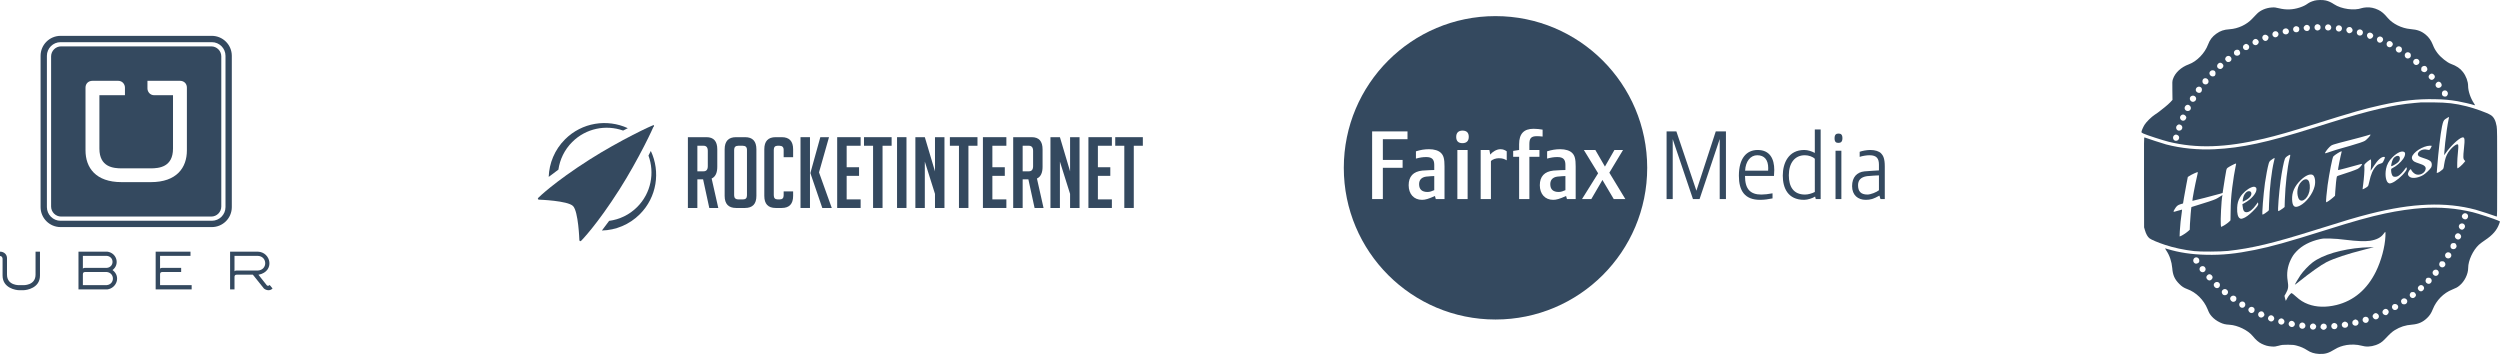 <?xml version="1.0" encoding="utf-8"?>
<!-- Generator: Adobe Illustrator 16.0.0, SVG Export Plug-In . SVG Version: 6.00 Build 0)  -->
<!DOCTYPE svg PUBLIC "-//W3C//DTD SVG 1.1//EN" "http://www.w3.org/Graphics/SVG/1.1/DTD/svg11.dtd">
<svg version="1.1" id="Calque_1" xmlns="http://www.w3.org/2000/svg" xmlns:xlink="http://www.w3.org/1999/xlink" x="0px" y="0px"
	 width="1050.513px" height="148.738px" viewBox="0 0 1050.513 148.738" enable-background="new 0 0 1050.513 148.738"
	 xml:space="preserve">
<g>
	<g>
		<g id="Text_Logo_2_">
			<path id="R_2_" fill="#34495F" d="M113.32,119.749c-0.514,0.564-1.061,0.306-1.208,0.132l-3.543-4.466h0.225
				c6.79-1.455,5.072-9.527-0.489-9.668H96.686v15.867h1.851v-5.197c0-0.66,0.245-1.002,0.979-1.002h6.732l4.64,5.806
				c0.931,0.795,2.588,1.132,3.64,0L113.32,119.749z M99.364,113.682c-0.665,0-0.828,0.339-0.828,0.339v-6.512h9.769
				c4.124,0.163,4.248,5.961,0,6.173H99.364z"/>
			<path id="E_2_" fill="#34495F" d="M80.047,105.747H65.41v15.867h15.127v-1.813H67.26v-4.503c0-0.66,0.244-1,0.979-1h7.884v-1.735
				H68.09c-0.666,0-0.83,0.339-0.83,0.339v-5.393h12.787V105.747z"/>
			<path id="B_2_" fill="#34495F" d="M47.274,113.47c3.168-2.34,1.812-7.207-2.188-7.723H32.977v15.867h12.109
				C48.997,121.111,50.904,116.146,47.274,113.47z M34.826,107.509h10.072c3.244,0.375,3.13,4.751,0,5.054h-9.242
				c-0.666,0-0.83,0.339-0.83,0.339V107.509z M44.898,119.801H34.826v-4.503c0-0.66,0.244-1,0.983-1h9.089
				C48.35,114.733,48.238,119.448,44.898,119.801z"/>
			<path id="U_5_" fill="#34495F" d="M9.856,121.943c1.358,0,6.941-0.894,6.941-6.137v-10.06h-1.861v9.657
				c0,4.65-5.181,4.425-5.181,4.425H8.121c0,0-5.181,0.226-5.181-4.425v-6.94c0-1.435-1.133-2.717-2.94-2.717v1.813
				c0.729,0,1.08,0.677,1.08,1.204v7.042c0,5.243,5.583,6.137,6.939,6.137H9.856z"/>
		</g>
		<g id="Image_Logo_2_">
			<path fill="#34495F" d="M89.018,95.419H25.446c-4.629,0-8.393-3.766-8.393-8.394V23.457c0-4.627,3.764-8.392,8.393-8.392h63.571
				c4.628,0,8.391,3.764,8.391,8.392v63.568C97.408,91.653,93.646,95.419,89.018,95.419z M25.446,17.719
				c-3.165,0-5.74,2.574-5.74,5.738v63.568c0,3.166,2.575,5.741,5.74,5.741h63.571c3.164,0,5.738-2.575,5.738-5.741V23.457
				c0-3.164-2.574-5.738-5.738-5.738H25.446z"/>
			<path fill="#34495F" d="M88.77,19.486H25.697c-2.33,0-4.219,1.888-4.225,4.222v63.069c0,2.331,1.892,4.22,4.223,4.225h63.068
				c2.332,0,4.221-1.888,4.226-4.22v-63.08C92.986,21.374,91.101,19.487,88.77,19.486z M78.532,63.201
				c0,7.292-4.327,13.328-15.113,13.328H51.046c-10.787,0-15.113-6.035-15.113-13.328V36.798c0-1.586,1.132-2.842,2.943-2.842H49.64
				c1.891,0,2.865,1.564,2.865,2.842v3.217H41.768v22.432c0,7.795,5.885,8.297,9.405,8.297h12.119c3.521,0,9.405-0.502,9.405-8.297
				V40.015h-7.872c-1.891,0-2.865-1.564-2.865-2.839v-3.22h13.629c1.812,0,2.943,1.256,2.943,2.842V63.201z"/>
		</g>
	</g>
	<g>
		<path fill="#34495F" d="M596.314,77.4c0,2.177,1.211,3.269,3.545,3.269c0.929,0,1.858-0.323,2.821-0.766v-5.926
			c0,0-2.456,0.081-3.424,0.242C597.279,74.501,596.314,75.63,596.314,77.4z"/>
		<path fill="#34495F" d="M651.436,77.4c0,2.177,1.206,3.269,3.547,3.269c0.925,0,1.85-0.323,2.814-0.766v-5.926
			c0,0-2.456,0.081-3.424,0.242C652.402,74.501,651.436,75.63,651.436,77.4z"/>
		<path fill="#34495F" d="M722.63,83.649V58.426l-8.462,25.223h-2.779l-8.502-25.183v25.183h-2.578V55.204h4.109l8.42,24.938
			l8.139-24.938h4.272v28.445H722.63z"/>
		<path fill="#34495F" d="M745.434,73.939h-12.173c0,5.519,2.216,7.815,6.89,7.815c1.168,0,3.063-0.201,4.675-0.521v2.135
			c-1.731,0.359-3.464,0.604-5.236,0.604c-6.528,0-8.905-3.912-8.905-10.114c0-7.373,3.224-10.839,7.898-10.839
			c5.157,0,6.972,3.786,6.972,8.382C745.554,72.004,745.434,73.939,745.434,73.939z M738.419,65.234
			c-2.86,0-4.913,2.538-5.116,6.488h9.672c0-0.282,0.038-0.804,0.038-1.085C743.013,67.207,741.443,65.234,738.419,65.234z"/>
		<path fill="#34495F" d="M762.996,83.649l-0.282-1.051c-1.048,0.687-3.099,1.374-4.632,1.374c-6.812,0-8.945-4.958-8.945-10.196
			c0-5.277,2.418-10.757,9.025-10.757c1.453,0,3.103,0.523,4.434,1.248v-9.873h2.456v29.254H762.996z M762.596,66.724
			c-0.848-0.885-2.619-1.49-4.191-1.49c-4.192,0-6.729,3.224-6.729,8.42c0,4.835,1.976,8.101,6.81,8.101
			c1.249,0,2.863-0.442,4.111-1.086V66.724z"/>
		<path fill="#34495F" d="M772.502,60.036c-0.883,0-1.609-0.28-1.609-1.933c0-1.654,0.767-1.974,1.651-1.974
			c0.887,0,1.651,0.283,1.651,1.933C774.195,59.716,773.393,60.036,772.502,60.036z M771.298,83.649v-20.31h2.456v20.31H771.298z"/>
		<path fill="#34495F" d="M790.188,83.649l-0.446-1.45c-2.575,1.45-3.823,1.773-5.76,1.773c-3.222,0-5.722-1.937-5.722-5.763
			c0-3.747,2.017-5.887,5.235-6.206c1.616-0.16,6.046-0.401,6.046-0.401v-2.382c0-2.575-0.926-3.987-3.95-3.987
			c-1.166,0-3.019,0.282-4.146,0.683v-2.133c0.966-0.364,2.86-0.765,4.474-0.765c2.051,0,3.663,0.563,4.51,1.407
			c0.93,0.967,1.569,2.259,1.569,5.523v13.7H790.188z M789.541,73.694c0,0-3.906,0.164-4.994,0.323
			c-2.743,0.405-3.787,1.813-3.787,3.825c0,2.462,1.086,3.912,3.946,3.912c1.37,0,3.872-1.008,4.835-1.813V73.694z"/>
		<g>
			<path fill="#34495F" d="M628.416,6.771c-35.204,0-63.743,28.543-63.743,63.75c0,35.204,28.539,63.74,63.743,63.74
				c35.206,0,63.747-28.536,63.747-63.74C692.163,35.314,663.622,6.771,628.416,6.771z M591.441,58.504h-10.355v8.702h8.301v3.307
				h-8.301v13.136h-4.512V55.204h14.867V58.504z M606.994,83.649h-3.667l-0.36-1.293c-2.78,1.252-4.073,1.616-5.441,1.616
				c-3.427,0-5.6-2.46-5.6-6.13c0-3.703,1.933-5.76,5.72-6.162c1.611-0.163,5.035-0.241,5.035-0.241v-2.134
				c0-2.337-0.963-3.306-3.386-3.306c-1.406,0-2.735,0.201-4.311,0.646v-3.063c1.977-0.605,3.588-0.887,5.521-0.887
				c2.175,0,4.027,0.563,5.035,1.611c1.09,1.086,1.453,2.539,1.453,5.642V83.649z M616.704,83.649h-4.312V63.02h4.312V83.649z
				 M614.526,60.157c-1.734,0-2.619-0.887-2.619-2.619s0.927-2.657,2.659-2.657s2.619,0.885,2.619,2.616
				C617.186,59.232,616.261,60.157,614.526,60.157z M633.139,67.371c-1.085-0.603-1.81-0.885-3.341-0.885
				c-1.128,0-2.659,0.442-3.304,1.208v15.956h-4.309V63.02h3.662l0.365,1.935c0.886-1.129,2.66-2.258,4.229-2.258
				c1.211,0,1.939,0.363,2.697,0.887V67.371z M646.881,65.877h-4.23v17.772h-4.309V65.877h-2.501V63.42l2.501-0.401V60.6
				c0-4.389,1.971-6.484,6.083-6.484c1.126,0,2.86,0.161,3.785,0.361v2.902c-0.645-0.083-1.729-0.161-2.376-0.161
				c-2.416,0-3.184,0.844-3.184,3.345v2.457h4.23V65.877z M662.108,83.649h-3.665l-0.363-1.293
				c-2.779,1.252-4.068,1.616-5.438,1.616c-3.424,0-5.602-2.46-5.602-6.13c0-3.703,1.937-5.76,5.724-6.162
				c1.609-0.163,5.033-0.241,5.033-0.241v-2.134c0-2.337-0.965-3.306-3.381-3.306c-1.411,0-2.737,0.201-4.309,0.646v-3.063
				c1.968-0.605,3.584-0.887,5.521-0.887c2.168,0,4.023,0.563,5.033,1.611c1.085,1.086,1.446,2.539,1.446,5.642V83.649z
				 M673.352,75.63l-4.674,8.02h-3.908l6.77-10.839l-6-9.791h4.832l4.03,6.97l3.99-6.97h3.622l-5.762,9.549l6.729,11.081h-4.873
				L673.352,75.63z"/>
		</g>
	</g>
	<g>
		<path fill="#34495F" d="M301.407,70.072v-7.321c0-3.406-1.518-5.111-4.555-5.111h-7.796v29.751h3.979V75.359h2.409l2.604,12.031
			h3.778l-2.79-12.374C300.614,74.294,301.407,72.653,301.407,70.072z M297.421,69.812c0,1.453-0.589,2.174-1.78,2.174h-2.605
			v-10.74h2.605c1.191,0,1.78,0.728,1.78,2.173V69.812z"/>
		<path fill="#34495F" d="M313.092,57.64h-3.818c-3.167,0-4.771,1.706-4.771,5.111v19.576c0,3.363,1.61,5.063,4.811,5.063h3.724
			c3.215,0,4.804-1.7,4.804-5.063V62.751C317.841,59.346,316.258,57.64,313.092,57.64z M313.881,82.058
			c0,1.137-0.525,1.727-1.577,1.727h-2.035c-1.19,0-1.78-0.59-1.78-1.727V62.971c0-1.136,0.583-1.725,1.742-1.725h1.872
			c1.184,0,1.778,0.589,1.778,1.725V82.058z"/>
		<path fill="#34495F" d="M328.504,57.64h-2.566c-3.188,0-4.771,1.7-4.771,5.063v19.624c0,3.363,1.583,5.063,4.771,5.063h2.566
			c3.166,0,4.771-1.7,4.771-5.063v-1.9h-3.979v1.631c0,1.137-0.529,1.727-1.577,1.727h-0.994c-1.051,0-1.578-0.59-1.578-1.727
			V62.971c0-1.136,0.527-1.725,1.578-1.725h0.792c1.185,0,1.779,0.589,1.779,1.725v3.091h3.979v-3.359
			C333.274,59.339,331.67,57.64,328.504,57.64z"/>
		<rect x="336.377" y="57.64" fill="#34495F" width="3.979" height="29.751"/>
		<polygon fill="#34495F" points="348.354,57.64 344.705,57.64 340.559,72.592 340.559,72.842 345.532,87.391 349.514,87.391 
			344.152,72.438 		"/>
		<polygon fill="#34495F" points="351.788,87.391 361.641,87.391 361.641,83.784 355.77,83.784 355.77,73.896 360.98,73.896 
			360.98,70.275 355.77,70.275 355.77,61.246 361.641,61.246 361.641,57.64 351.788,57.64 		"/>
		<polygon fill="#34495F" points="363.055,57.64 363.055,61.246 366.869,61.246 366.869,87.391 370.85,87.391 370.85,61.246 
			374.664,61.246 374.664,57.64 		"/>
		<rect x="376.942" y="57.64" fill="#34495F" width="3.965" height="29.751"/>
		<polygon fill="#34495F" points="392.887,72.002 388.615,57.64 384.646,57.64 384.646,87.391 388.615,87.391 388.615,67.913 
			392.887,81.468 392.887,87.391 396.867,87.391 396.867,57.64 392.887,57.64 		"/>
		<polygon fill="#34495F" points="399.143,61.246 402.96,61.246 402.96,87.391 406.939,87.391 406.939,61.246 410.742,61.246 
			410.742,57.64 399.143,57.64 		"/>
		<polygon fill="#34495F" points="413.028,87.391 422.883,87.391 422.883,83.784 417,83.784 417,73.896 422.224,73.896 
			422.224,70.275 417,70.275 417,61.246 422.883,61.246 422.883,57.64 413.028,57.64 		"/>
		<path fill="#34495F" d="M438.094,70.072v-7.321c0-3.406-1.519-5.111-4.563-5.111h-7.782v29.751h3.978V75.359h2.403l2.607,12.031
			h3.767l-2.774-12.374C437.308,74.294,438.094,72.653,438.094,70.072 M434.112,69.812c0,1.453-0.593,2.174-1.778,2.174h-2.608
			v-10.74h2.608c1.186,0,1.778,0.728,1.778,2.173V69.812z"/>
		<polygon fill="#34495F" points="449.653,72.002 445.382,57.64 441.404,57.64 441.404,87.391 445.382,87.391 445.382,67.913 
			449.653,81.468 449.653,87.391 453.633,87.391 453.633,57.64 449.653,57.64 		"/>
		<polygon fill="#34495F" points="457.359,87.391 467.216,87.391 467.216,83.784 461.338,83.784 461.338,73.896 466.555,73.896 
			466.555,70.275 461.338,70.275 461.338,61.246 467.216,61.246 467.216,57.64 457.359,57.64 		"/>
		<polygon fill="#34495F" points="468.627,57.64 468.627,61.246 472.44,61.246 472.44,87.391 476.42,87.391 476.42,61.246 
			480.227,61.246 480.227,57.64 		"/>
		<g>
			<path fill="#34495F" d="M272.492,65.381c2.678,7.277,1.099,15.766-4.744,21.608c-3.312,3.312-7.476,5.248-11.788,5.819
				c-1.099,1.523-2.114,2.87-3.04,4.058c5.785-0.156,11.522-2.432,15.938-6.848c7.19-7.189,8.724-17.881,4.624-26.579
				C273.15,64.096,272.821,64.744,272.492,65.381z"/>
			<path fill="#34495F" d="M234.646,71.28c0.604-4.243,2.53-8.334,5.794-11.6c5.789-5.786,14.174-7.391,21.405-4.817
				c0.645-0.333,1.298-0.667,1.962-1.002c-8.662-3.993-19.257-2.427-26.396,4.711c-4.37,4.371-6.643,10.037-6.841,15.763
				C231.764,73.404,233.115,72.385,234.646,71.28z"/>
			
				<ellipse transform="matrix(0.707 0.708 -0.708 0.707 118.66 -176.841)" fill="#34495F" cx="272.64" cy="54.71" rx="0.332" ry="3.06"/>
			<path fill="#34495F" d="M274.803,52.546c-0.23-0.23-14.561,6.555-27.019,14.479c-15.101,9.605-21.552,16.058-21.552,16.058
				c-0.41,0.431-0.258,0.8,0.335,0.82c0,0,11.95,0.403,14.214,2.665c2.262,2.263,2.665,14.212,2.665,14.212
				c0.02,0.595,0.389,0.746,0.819,0.336c0,0,6.452-6.451,16.058-21.551C268.256,67.097,275.035,52.778,274.803,52.546z"/>
		</g>
	</g>
	<g id="svg_2_2_">
		<path id="svg_3_2_" fill="#34495F" d="M972.441,0.311c-1.111,0.292-2.025,0.701-2.771,1.232c-0.922,0.671-1.862,1.129-3.337,1.621
			c-2.882,0.946-5.721,1.053-8.729,0.305c-1.375-0.343-1.814-0.404-2.947-0.328c-2.453,0.149-4.822,1.164-6.321,2.693
			c-0.488,0.508-1.337,1.397-1.917,1.999c-2.342,2.531-5.939,4.208-9.501,4.453c-2.462,0.164-3.882,0.653-5.644,1.9
			c-1.679,1.209-2.709,2.561-3.457,4.571c-1.336,3.599-4.728,7.065-8.064,8.272c-3.244,1.175-5.787,3.536-6.672,6.204
			c-0.295,0.892-0.303,1.163-0.243,4.837l0.054,3.899l-0.881,0.957c-0.488,0.508-1.545,1.473-2.35,2.102
			c-0.824,0.652-1.816,1.438-2.227,1.759c-0.398,0.332-1.26,0.95-1.914,1.358c-1.439,0.927-3.643,3.086-4.398,4.322
			c-0.629,1.057-1.274,2.545-1.274,2.996c0,0.212,0.225,0.396,0.835,0.663c1.545,0.699,8.17,2.835,10.596,3.438
			c11.771,2.892,23.975,2.502,40.091-1.316c5.454-1.294,11.101-2.912,21.147-6.062c16.295-5.104,21.125-6.483,28.184-8.047
			c8.609-1.896,15.176-2.617,22.432-2.464c3.915,0.076,6.143,0.278,9.562,0.851c1.835,0.305,6.013,1.293,6.825,1.598
			c0.242,0.088,0.461,0.118,0.486,0.088c0.04-0.038-0.133-0.37-0.385-0.725c-1.451-2.136-2.508-5.22-2.508-7.375
			c0-1.862-0.836-4.147-2.166-5.861c-1.152-1.526-2.732-2.567-5.053-3.415c-1.594-0.565-4.311-2.762-5.646-4.528
			c-0.949-1.278-1.372-2.014-2.004-3.599c-0.688-1.72-1.635-3.059-2.895-4.108c-1.863-1.535-3.479-2.136-6.531-2.396
			c-3.557-0.309-7.397-2.193-9.471-4.666c-1.567-1.858-2.521-2.675-3.928-3.374c-1.741-0.835-3.381-1.178-5.113-1.056
			c-0.686,0.042-1.516,0.179-1.859,0.297c-3.207,1.152-8.591,0.397-11.621-1.602c-1.25-0.828-2.324-1.32-3.498-1.598
			c-1.266-0.309-3.597-0.264-4.89,0.076L972.441,0.311z M974.71,10.52c0.323,0.278,0.407,0.465,0.407,0.969
			c0,0.504-0.084,0.694-0.407,0.965c-0.89,0.771-2.149,0.191-2.149-0.965C972.561,10.328,973.826,9.752,974.71,10.52z
			 M979.277,10.694c0.752,0.847,0.177,2.119-0.973,2.119c-0.922,0-1.553-0.923-1.206-1.771
			C977.486,10.141,978.611,9.962,979.277,10.694z M970.262,10.836c0.645,0.625,0.388,1.815-0.472,2.145
			c-0.542,0.206-1.312-0.092-1.589-0.607c-0.309-0.607-0.281-0.942,0.16-1.457C968.865,10.309,969.717,10.267,970.262,10.836z
			 M983.68,10.969c0.895,0.782,0.307,2.297-0.895,2.297c-0.688,0-1.268-0.603-1.268-1.309
			C981.536,10.778,982.785,10.207,983.68,10.969z M965.729,11.293c0.604,0.382,0.626,1.389,0.046,1.973
			c-0.195,0.183-0.504,0.297-0.884,0.297c-1.479,0-1.824-1.945-0.447-2.483c0.412-0.16,0.797-0.088,1.279,0.217L965.729,11.293z
			 M988.193,11.802c0.624,0.725,0.467,1.541-0.35,1.98c-0.626,0.32-0.997,0.278-1.477-0.206c-0.873-0.87-0.328-2.224,0.889-2.224
			c0.447,0,0.648,0.087,0.945,0.461L988.193,11.802z M961.436,12.305c0.826,0.824,0.236,2.144-0.955,2.144
			c-0.756,0-1.319-0.553-1.319-1.259c0-1.114,1.472-1.69,2.28-0.885H961.436z M992.368,12.607c0.499,0.347,0.659,0.892,0.461,1.491
			c-0.444,1.366-2.491,1.03-2.491-0.435C990.338,12.595,991.496,11.993,992.368,12.607z M957.084,13.479
			c1.134,1.213-0.625,2.973-1.834,1.843c-0.508-0.473-0.516-1.343,0-1.843C955.754,12.969,956.623,12.981,957.084,13.479z
			 M996.833,14.129c0.235,0.244,0.417,0.572,0.417,0.744c0,0.77-0.721,1.476-1.475,1.476c-0.512,0-1.16-0.782-1.16-1.4
			c0-1.167,1.355-1.675,2.221-0.82H996.833z M952.861,15.021c0.385,0.397,0.436,0.527,0.357,0.992
			c-0.113,0.679-0.686,1.21-1.287,1.21c-0.629,0-1.312-0.702-1.312-1.355C950.633,14.663,951.988,14.152,952.861,15.021z
			 M1000.994,15.685c0.569,0.527,0.542,1.377-0.073,1.896c-0.708,0.607-1.563,0.45-1.981-0.347c-0.67-1.308,0.951-2.541,2.044-1.541
			L1000.994,15.685z M948.722,16.773c0.293,0.301,0.429,0.568,0.429,0.9c0,0.58-0.699,1.312-1.256,1.312
			c-1.279,0-1.859-1.312-0.973-2.216c0.298-0.305,0.572-0.424,0.896-0.424c0.32,0,0.603,0.134,0.893,0.424L948.722,16.773z
			 M1005.061,17.658c0.295,0.301,0.426,0.579,0.426,0.9c0,0.58-0.691,1.312-1.253,1.312c-0.823,0-1.377-0.526-1.377-1.312
			C1002.856,17.337,1004.195,16.799,1005.061,17.658z M944.42,18.634c1.215,0.63,0.777,2.423-0.607,2.423
			c-1.377,0-1.813-1.763-0.58-2.409C943.729,18.363,943.898,18.363,944.42,18.634z M1008.617,19.618
			c0.507,0.264,0.68,0.569,0.693,1.191c0.012,1.472-1.924,1.785-2.502,0.404C1006.348,20.118,1007.552,19.046,1008.617,19.618z
			 M940.679,21.003c0.306,0.115,0.664,0.82,0.664,1.305c0,0.606-0.602,1.106-1.32,1.106c-0.788,0-1.314-0.5-1.314-1.251
			c0-0.942,0.992-1.534,1.981-1.156L940.679,21.003z M1012.65,22.29c0.32,0.282,0.406,0.473,0.406,0.973
			c0,0.499-0.086,0.694-0.406,0.972c-0.896,0.767-2.145,0.187-2.168-0.984C1010.482,22.118,1011.764,21.542,1012.65,22.29z
			 M937.344,23.945c0.749,0.851,0.177,2.121-0.986,2.121c-0.469,0-0.645-0.087-0.954-0.461c-0.203-0.248-0.385-0.569-0.385-0.725
			c0-0.511,0.35-1.072,0.808-1.27c0.569-0.244,1.093-0.138,1.518,0.324V23.945z M1016.227,25.036c0.658,0.66,0.545,1.633-0.266,2.1
			c-1.277,0.755-2.586-0.905-1.575-2.018C1014.844,24.636,1015.763,24.571,1016.227,25.036z M933.861,26.784
			c0.301,0.301,0.428,0.579,0.428,0.9c0,0.584-0.699,1.32-1.252,1.32c-1.282,0-1.857-1.32-0.973-2.228
			c0.295-0.298,0.568-0.423,0.895-0.423c0.322,0,0.609,0.137,0.895,0.423L933.861,26.784z M1019.33,27.833
			c0.432,0.236,0.751,0.992,0.648,1.487c-0.117,0.508-0.705,1.011-1.204,1.011c-0.464,0-1.157-0.37-1.288-0.663
			c-0.141-0.405-0.076-1.16,0.111-1.417c0.404-0.525,1.177-0.721,1.732-0.427V27.833z M930.638,29.835
			c0.575,0.535,0.412,1.917-0.243,2.183c-1.63,0.618-2.793-1.5-1.275-2.343c0.459-0.244,1.129-0.179,1.535,0.16H930.638z
			 M1022.719,31.354c0.301,0.301,0.428,0.568,0.428,0.889c0,0.328-0.135,0.606-0.428,0.896c-0.293,0.302-0.564,0.431-0.893,0.431
			c-0.324,0-0.599-0.141-0.895-0.431c-0.292-0.301-0.426-0.568-0.426-0.896c0-0.321,0.142-0.603,0.426-0.889
			c0.299-0.302,0.57-0.427,0.895-0.427C1022.154,30.928,1022.432,31.064,1022.719,31.354z M927.379,33.056
			c0.516,0.267,0.809,1.045,0.603,1.595c-0.507,1.339-2.511,0.965-2.511-0.462c0-1.091,0.933-1.655,1.925-1.133H927.379z
			 M1025.267,34.475c0.47,0.218,0.87,1.023,0.731,1.526c-0.141,0.515-0.731,0.95-1.333,0.95c-1.179,0-1.675-1.491-0.765-2.258
			C1024.396,34.266,1024.705,34.22,1025.267,34.475z M924.916,36.753c0.536,0.511,0.465,1.591-0.166,2.075
			c-0.734,0.568-2.082-0.099-2.082-1.049C922.668,36.604,924.043,35.99,924.916,36.753z M1028.232,38.352
			c0.525,0.515,0.516,1.431-0.027,1.927c-0.336,0.324-0.512,0.362-1,0.301c-0.724-0.099-1.104-0.526-1.104-1.312
			c0-0.759,0.507-1.286,1.252-1.286c0.367,0,0.648,0.118,0.89,0.363L1028.232,38.352z M922.445,40.576
			c0.673,0.683,0.439,1.736-0.506,2.117c-0.828,0.345-1.763-0.319-1.763-1.27C920.177,40.309,921.613,39.771,922.445,40.576z
			 M920.199,44.437c0.861,0.873,0.319,2.209-0.912,2.22c-0.727,0-1.316-0.565-1.316-1.27c0-0.672,0.664-1.371,1.32-1.371
			c0.327,0,0.604,0.13,0.896,0.42H920.199z M918.279,48.562c0.232,0.24,0.428,0.564,0.428,0.755c0,0.504-0.395,1.106-0.851,1.305
			c-1.293,0.549-2.405-1.11-1.418-2.102C916.983,47.969,917.713,48.004,918.279,48.562z M916.341,52.48
			c1.215,0.618,0.719,2.426-0.678,2.426c-1.177,0-1.673-1.503-0.765-2.271C915.408,52.201,915.75,52.171,916.341,52.48z
			 M914.861,56.683c1.374,0.489,0.945,2.493-0.529,2.493c-1.334,0-1.691-2.003-0.42-2.512
			C914.318,56.485,914.318,56.485,914.861,56.683z"/>
		<path id="svg_4_2_" fill="#34495F" d="M1017.037,43.06c-0.32,0.023-1.407,0.137-2.421,0.206
			c-9.032,0.792-18.922,3.082-35.414,8.251c-2.05,0.626-5.399,1.694-7.425,2.323c-19.508,6.109-29.717,8.295-41.178,8.871
			c-6.855,0.347-14.169-0.382-20.388-2.018c-1.157-0.305-8.052-2.545-9.065-2.945c-0.249-0.103-0.249,0.732-0.222,18.838
			l0.04,18.967l0.345,1.16c0.423,1.541,1.157,2.846,1.9,3.414c0.788,0.607,3.662,1.823,6.59,2.781
			c3.689,1.217,7.764,2.088,12.212,2.605c2.557,0.306,11.18,0.248,14.191-0.076c10.073-1.11,18.959-3.221,36.484-8.729
			c13.578-4.273,17.113-5.318,23.27-6.896c17.772-4.509,31.801-5.05,44.33-1.692c1.337,0.347,7.867,2.482,8.799,2.867
			c0.239,0.104,0.248-0.826,0.248-18.293c0-15.665-0.027-18.561-0.226-19.629c-0.421-2.476-1.236-3.986-2.575-4.77
			c-1.629-0.984-6.604-2.765-10.068-3.635c-4.944-1.221-7.975-1.579-13.977-1.637c-2.662-0.019-5.109-0.019-5.438,0.019
			L1017.037,43.06z M1028.869,50.399c-0.347,1.481-1.073,6.471-1.383,9.561c-0.33,3.439-0.466,5.155-0.425,5.193
			c0.024,0.027,0.269-0.278,0.528-0.69c1.974-2.907,5.645-6.401,7.057-6.71c1.033-0.229,1.171,0.591,0.713,4.739
			c-0.366,3.41-0.342,4.28,0.219,4.833l0.342,0.347l-0.298,0.405c-0.881,1.155-2.812,2.853-3.017,2.632
			c-0.158-0.16-0.053-4.021,0.178-6.021c0.239-2.144,0.285-3.452,0.142-3.838c-0.328-0.835-2.735,1.026-4.177,3.212
			c-0.859,1.328-1.386,2.9-1.7,5.079c-0.239,1.656-0.244,1.709-0.786,2.187c-0.676,0.625-1.513,1.152-1.971,1.274l-0.353,0.084
			l0.195-2.548c0.455-6.048,1.388-14.021,2.006-16.963c0.45-2.06,0.669-2.587,1.328-3.083c0.505-0.385,1.569-0.988,1.653-0.911
			c0.012,0.011-0.092,0.56-0.252,1.205V50.399L1028.869,50.399z M996.08,56.723c0,0.286-1.662,2.044-2.299,2.43
			c-0.646,0.412-2.814,1.129-6.121,2.083c-5.753,1.617-7.219,2.056-8.895,2.67c-0.971,0.351-1.775,0.591-1.811,0.511
			c-0.087-0.236,0.986-1.72,1.881-2.609c1-0.996,0.889-0.946,8.916-3.01c2.998-0.771,6.08-1.592,6.836-1.844
			c0.766-0.236,1.421-0.442,1.439-0.442c0.02-0.019,0.022,0.084,0.022,0.206L996.08,56.723z M1021.746,61.541
			c-0.131,0.419-0.603,1.209-0.852,1.407c-0.114,0.111-0.424,0.088-0.986-0.053c-2.359-0.626-4.926,1.396-3.5,2.735
			c0.189,0.157,1.092,0.538,2.03,0.82c2.017,0.63,2.849,1.076,3.192,1.717c0.305,0.622,0.305,1.522-0.029,2.167
			c-0.36,0.717-2.345,2.621-3.337,3.208c-1.833,1.095-4.104,1.52-5.315,0.996c-0.594-0.244-1.12-0.881-1.12-1.37
			c0-0.473,0.386-1.369,0.768-1.762c0.403-0.431,0.46-0.431,0.672,0.076c0.253,0.569,0.995,1.316,1.681,1.663
			c1.635,0.832,4.077-0.351,4.324-2.122c0.146-1.011-0.588-1.65-2.725-2.311c-0.786-0.246-1.676-0.588-2.006-0.786
			c-0.702-0.397-1.145-1.156-1.047-1.812c0.301-2.03,4.671-4.857,7.563-4.892c0.748-0.019,0.786,0,0.694,0.305v0.012H1021.746z
			 M983.963,63.818c-0.412,1.438-1.633,7.539-1.514,7.638c0.076,0.078,5.265-1.289,8.383-2.185c1.113-0.328,1.718-0.443,1.718-0.34
			c0,0.458-1.054,1.637-1.829,2.026c-0.854,0.442-4.57,1.762-6.758,2.407c-1.473,0.441-1.912,0.629-2.007,0.866
			c-0.157,0.431-0.562,4.082-0.664,6.229l-0.105,1.809l-0.824,0.736c-1.055,0.95-2.786,2.121-2.911,1.995
			c-0.146-0.155,0.205-4.215,0.615-7.156c0.754-5.276,2.02-11.694,2.406-12.106c0.567-0.633,2.99-2.163,3.441-2.163
			c0.072,0,0.1,0.118,0.057,0.244H983.963L983.963,63.818z M1010.398,63.963c0.484,0.446,0.24,1.656-0.562,2.786
			c-1.055,1.503-2.888,3.094-4.448,3.868c-0.613,0.309-0.629,0.34-0.629,1.015c0,0.969,0.385,2.174,0.791,2.453
			c0.437,0.309,1.363,0.286,2.102-0.08c0.721-0.34,2.16-1.825,2.968-3.034c0.442-0.671,0.545-0.767,0.634-0.526
			c0.201,0.511,0.133,0.793-0.492,1.636c-1.451,1.999-4.141,4.242-5.797,4.826c-0.625,0.222-0.818,0.236-1.191,0.069
			c-1.15-0.467-1.676-3.229-1.15-6.002c0.34-1.808,1.19-3.376,2.633-4.818c2.087-2.125,4.204-3.006,5.137-2.182L1010.398,63.963z
			 M962.124,66.45c-0.96,3.767-1.821,11.316-2.028,17.627l-0.089,2.912l-0.729,0.582c-0.661,0.516-1.716,1.152-1.941,1.152
			c-0.297,0,0.299-7.695,0.971-12.713c0.526-3.921,1.372-8.213,1.814-9.262c0.232-0.561,0.688-0.969,1.559-1.469
			c0.826-0.473,0.846-0.385,0.461,1.171H962.124L962.124,66.45z M1002.125,66.244c0,0.191-0.221,0.767-0.486,1.282
			c-0.469,0.942-0.469,0.942-1.496,1.274c-0.869,0.267-1.152,0.462-1.762,1.114c-1.293,1.4-2.123,3.296-2.797,6.456
			c-0.31,1.514-0.398,1.721-0.836,2.106c-0.441,0.377-1.892,1.156-1.984,1.054c-0.01-0.017,0.093-0.928,0.244-2.012
			c0.353-2.438,0.627-6.333,0.51-7.466c-0.084-0.836-0.084-0.836,0.545-1.478c0.35-0.351,0.968-0.873,1.38-1.137l0.735-0.499
			l0.115,0.335c0.12,0.313,0.027,3.419-0.133,4.223c-0.084,0.443-0.205,0.592,1.432-1.896c1.592-2.43,2.99-3.662,4.143-3.692
			c0.307,0,0.4,0.072,0.4,0.324L1002.125,66.244z M955.531,67.787c-1.014,4.207-1.854,11.376-2.055,17.699l-0.092,2.865
			l-0.513,0.492c-0.499,0.461-1.879,1.35-2.147,1.35c-0.307,0,0.348-8.415,1.03-13.318c0.435-3.018,1.114-6.589,1.542-8.046
			c0.239-0.833,0.404-1.076,0.912-1.484c0.58-0.469,1.387-0.969,1.594-0.984c0.043,0-0.058,0.645-0.258,1.427H955.531
			L955.531,67.787z M939.416,69.923c-0.361,1.606-1.055,5.898-1.426,8.943c-0.47,3.863-0.621,6.143-0.668,10.063l-0.064,3.663
			l-0.488,0.504c-0.559,0.588-2.201,1.721-2.949,2.025l-0.512,0.221l-0.117-0.996c-0.176-1.734,0.244-10.27,0.621-11.986
			l0.084-0.412l-1.014,0.641c-0.543,0.374-1.318,0.832-1.746,1.02c-0.846,0.427-4.18,1.541-7.775,2.609
			c-1.35,0.403-2.482,0.744-2.512,0.781c-0.101,0.135-0.543,5.208-0.624,7.224l-0.079,2.323l-0.734,0.647
			c-0.78,0.706-2.613,1.878-3.188,2.058l-0.348,0.104l0.088-2.184c0.084-2.037,0.504-5.967,0.851-8.126
			c0.075-0.511,0.119-0.958,0.103-0.974c-0.027-0.027-0.854,0.198-1.859,0.508c-2.061,0.634-2.044,0.634-1.154-0.846
			c0.691-1.156,1.217-1.581,2.385-1.928l1.031-0.305l0.398-2.427c0.219-1.339,0.672-3.861,1.011-5.581l0.604-3.133l0.768-0.481
			c0.807-0.553,3.309-1.682,3.432-1.557c0.043,0.042-0.105,0.782-0.31,1.661c-0.854,3.616-2.112,10.286-1.968,10.423
			c0.076,0.064,9.512-2.361,11.748-3.021l0.965-0.307l0.169-1.204c0.097-0.671,0.455-2.945,0.788-5.052
			c0.592-3.693,0.619-3.841,1.047-4.243c0.445-0.408,3.213-1.865,3.562-1.865c0.141,0,0.113,0.282-0.105,1.209H939.416
			L939.416,69.923z M971.742,73.459c0.951,0.424,1.374,2.687,0.895,4.731c-0.765,3.235-3.5,6.855-6.238,8.245
			c-2.182,1.11-3.117,0.362-3.244-2.526c-0.125-3.141,0.989-5.662,3.651-8.252c1.899-1.854,3.819-2.713,4.934-2.19L971.742,73.459z
			 M947.849,78.712c0.282,0.242,0.35,0.412,0.323,0.947c-0.058,1.651-2.242,4.132-4.926,5.602l-0.99,0.545l0.088,0.767
			c0.182,1.911,0.629,2.603,1.658,2.603c1.177,0,2.559-1.069,4.045-3.148l0.724-1.018l0.116,0.477
			c0.188,0.629-0.363,1.411-2.299,3.334c-1.591,1.575-2.951,2.563-4.111,2.949c-0.656,0.217-0.775,0.217-1.199,0.016
			c-0.896-0.428-1.322-2.026-1.209-4.514c0.076-1.812,0.424-3.019,1.234-4.402c1.032-1.721,3.047-3.483,4.757-4.147
			c0.862-0.343,1.351-0.343,1.771,0L947.849,78.712z"/>
		<path id="svg_5_2_" fill="#34495F" d="M1006.744,65.71c-0.673,0.349-1.053,0.768-1.367,1.5c-0.319,0.743-0.704,2.483-0.571,2.62
			c0.119,0.119,1.556-0.644,2.413-1.278c0.891-0.675,1.219-1.209,1.219-2.01c0-0.978-0.736-1.329-1.696-0.833H1006.744z"/>
		<path id="svg_6_2_" fill="#34495F" d="M968.027,75.569c-0.271,0.137-0.753,0.525-1.094,0.896
			c-1.476,1.591-1.982,4.281-1.218,6.543c0.846,2.629,3.857,0.992,4.692-2.564c0.404-1.773,0.206-3.876-0.467-4.669
			C969.511,75.269,968.807,75.185,968.027,75.569z"/>
		<path id="svg_7_2_" fill="#34495F" d="M944.412,80.46c-0.549,0.218-1.294,1.107-1.578,1.866c-0.339,0.89-0.586,2.506-0.357,2.403
			c0.075-0.043,0.501-0.26,0.992-0.499c2.076-1.051,3.068-2.564,2.35-3.575c-0.223-0.32-0.87-0.428-1.415-0.211L944.412,80.46z"/>
		<path id="svg_8_2_" fill="#34495F" d="M1018.075,87.415c-4.517,0.282-10.595,1.156-15.79,2.281
			c-6.617,1.412-13.092,3.221-25.33,7.078c-16.049,5.048-22.334,6.791-29.575,8.264c-7.864,1.594-13.708,2.183-20.29,2.025
			c-6.098-0.129-11.529-0.95-16.342-2.438c-0.506-0.164-0.973-0.285-0.986-0.244c-0.024,0.02,0.189,0.396,0.49,0.832
			c1.426,2.083,2.311,4.723,2.546,7.496c0.217,2.878,0.987,4.617,2.884,6.531c1.134,1.161,1.975,1.705,3.438,2.244
			c3.698,1.336,6.918,4.514,8.494,8.383c0.69,1.697,0.869,2.006,1.731,3.036c0.827,0.983,2.155,1.962,3.54,2.606
			c1.386,0.652,2.172,0.835,4.025,0.95c3.381,0.221,7.656,2.3,9.602,4.65c1.402,1.701,2.543,2.708,3.828,3.334
			c1.54,0.753,2.633,1.05,4.318,1.161c1.163,0.079,1.518,0.025,2.873-0.341c1.413-0.381,1.754-0.408,3.904-0.408
			c2.041,0.019,2.523,0.062,3.749,0.401c1.702,0.457,2.958,1.03,4.345,1.922c1.439,0.959,2.996,1.436,4.951,1.541
			c2.569,0.111,3.965-0.305,6.688-1.979c1.371-0.855,2.968-1.428,4.947-1.768c1.815-0.305,4.456-0.202,6.004,0.241
			c2.104,0.602,4.033,0.545,6.227-0.222c1.521-0.545,2.529-1.195,3.638-2.339c2.445-2.567,3.15-3.193,4.28-3.907
			c2.342-1.426,4.449-2.121,7.355-2.342c2.626-0.229,4.491-1.054,6.271-2.786c1.068-1.018,1.752-2.062,2.378-3.666
			c1.499-3.751,4.514-6.825,8.167-8.278c1.779-0.73,2.104-0.9,3.056-1.679c2.126-1.726,3.646-4.831,3.646-7.383
			c0-3.136,2.02-7.463,4.527-9.786c0.516-0.469,1.697-1.352,2.592-1.938c3.15-2.095,4.958-4.182,5.901-6.812l0.355-1.014
			l-0.917-0.431c-1.338-0.619-8.408-2.931-10.553-3.458c-6.791-1.648-13.644-2.22-20.963-1.758h-0.005V87.415z M1036.75,89.976
			c0.678,0.667,0.322,1.977-0.592,2.189c-0.496,0.139-1.307-0.264-1.525-0.736c-0.244-0.553-0.201-0.861,0.219-1.369
			C1035.359,89.457,1036.213,89.415,1036.75,89.976z M1035.436,94.244c0.525,0.509,0.498,1.29-0.058,1.858
			c-0.241,0.232-0.577,0.424-0.753,0.424c-0.865,0-1.594-0.87-1.381-1.68C1033.47,93.916,1034.763,93.55,1035.436,94.244z
			 M1002.363,99.276c-0.188,4.449-1.765,10.313-3.99,14.834c-3.679,7.482-9.317,12.267-16.576,14.051
			c-4.411,1.068-8.429,0.951-11.914-0.351c-1.934-0.728-3.381-1.64-5.107-3.208c-0.865-0.786-1.67-1.43-1.822-1.442
			c-0.347,0-1.412,1.251-1.919,2.304c-0.252,0.512-0.505,0.932-0.55,0.932c-0.039,0-0.18-0.469-0.31-1.053l-0.233-1.037l0.632-1.111
			c0.987-1.735,1.111-2.689,0.708-5.254c-0.488-3.029-0.076-5.924,1.268-8.739c0.725-1.497,1.231-2.278,2.395-3.515
			c2.369-2.525,5.758-4.285,9.971-5.216c1.342-0.278,1.799-0.305,4.307-0.229c1.816,0.043,4.129,0.229,6.492,0.539
			c4.625,0.576,8.09,0.71,10.169,0.4c2.724-0.424,4.56-1.352,5.663-2.865c0.35-0.507,0.705-0.893,0.78-0.893
			c0.075-0.02,0.084,0.794,0.046,1.854H1002.363L1002.363,99.276z M1033.76,98.423c0.561,0.572,0.583,1.293,0.038,1.842
			c-0.542,0.547-1.271,0.508-1.835-0.045c-0.488-0.504-0.545-1.011-0.18-1.576C1032.269,97.899,1033.12,97.809,1033.76,98.423z
			 M1031.613,102.199c0.293,0.126,0.666,0.832,0.666,1.294c0,0.209-0.165,0.549-0.355,0.789c-0.422,0.5-1.35,0.573-1.843,0.139
			c-0.575-0.551-0.526-1.606,0.13-2.103c0.244-0.191,1.012-0.248,1.404-0.107L1031.613,102.199z M1029.75,106.464
			c0.722,0.837,0.131,2.126-1,2.126c-1.38,0-1.824-1.751-0.626-2.427C1028.658,105.862,1029.322,106.003,1029.75,106.464z
			 M923.771,108.51c0.385,0.354,0.516,1.049,0.301,1.625c-0.127,0.271-0.813,0.664-1.242,0.664c-0.864,0-1.471-1.003-1.113-1.843
			c0.371-0.881,1.363-1.088,2.065-0.446H923.771L923.771,108.51z M1027.205,110.151c0.477,0.511,0.488,1.232,0.049,1.738
			c-1.049,1.19-2.857-0.09-2.12-1.503c0.266-0.515,0.407-0.591,1.155-0.603c0.428-0.02,0.645,0.077,0.913,0.367H1027.205z
			 M926.434,112.19c0.515,0.509,0.507,1.371,0,1.844c-0.832,0.782-2.186,0.175-2.186-0.977
			C924.248,111.97,925.664,111.397,926.434,112.19z M1024.416,113.66c0.71,0.694,0.365,1.993-0.589,2.229
			c-0.884,0.221-1.813-0.669-1.615-1.572C1022.432,113.355,1023.722,112.958,1024.416,113.66z M929.326,115.641
			c0.293,0.298,0.426,0.567,0.426,0.894c0,0.629-0.694,1.322-1.326,1.322c-0.631,0-1.314-0.693-1.314-1.322
			c0-0.326,0.13-0.604,0.426-0.894c0.293-0.297,0.566-0.421,0.889-0.421S929.027,115.358,929.326,115.641z M1021.475,117.067
			c0.924,0.992-0.171,2.633-1.398,2.121c-0.811-0.336-1.076-1.103-0.67-1.914c0.252-0.486,0.404-0.562,1.157-0.57
			C1020.984,116.683,1021.203,116.782,1021.475,117.067z M932.454,118.823c0.282,0.267,0.382,0.507,0.382,0.908
			c-0.016,1.503-1.789,1.865-2.48,0.515c-0.626-1.21,1.088-2.369,2.099-1.431V118.823z M1018.225,120.165
			c0.55,0.542,0.515,1.268-0.041,1.835c-0.304,0.298-0.566,0.429-0.897,0.429c-0.624,0-1.317-0.695-1.317-1.32
			c0-0.328,0.139-0.604,0.428-0.894c0.564-0.565,1.297-0.591,1.836-0.046L1018.225,120.165z M935.902,121.925
			c0.737,0.823,0.139,2.121-0.984,2.121c-0.591-0.016-0.91-0.207-1.16-0.694C933.025,121.981,934.863,120.753,935.902,121.925z
			 M1014.844,123.175c0.488,0.574,0.488,1.049-0.021,1.619c-1.152,1.281-3.001-0.324-1.928-1.694
			c0.238-0.306,0.426-0.386,0.946-0.386c0.526,0,0.702,0.08,1.011,0.461H1014.844z M939.074,124.374
			c0.479,0.24,0.675,0.564,0.675,1.145c0,0.793-0.563,1.32-1.388,1.32c-0.557,0-1.244-0.737-1.244-1.32
			C937.117,124.573,938.233,123.923,939.074,124.374z M1011.184,125.743c0.787,0.764,0.223,2.133-0.869,2.133
			c-0.708,0-0.952-0.122-1.19-0.604c-0.304-0.602-0.266-1.056,0.149-1.514C1009.756,125.229,1010.666,125.21,1011.184,125.743z
			 M942.875,126.846c0.492,0.279,0.762,0.974,0.563,1.541c-0.485,1.474-2.483,1.152-2.503-0.408c0-0.973,1.05-1.591,1.926-1.133
			H942.875L942.875,126.846z M1007.354,128.101c0.67,0.641,0.429,1.694-0.458,2.076c-1.312,0.561-2.401-1.117-1.377-2.144
			c0.429-0.429,1.377-0.405,1.835,0.075V128.101L1007.354,128.101z M946.711,129.089c0.492,0.244,0.674,0.565,0.674,1.146
			c0,0.788-0.555,1.319-1.377,1.319c-0.553,0-1.246-0.732-1.246-1.319C944.762,129.295,945.875,128.635,946.711,129.089z
			 M1003.369,130.177c0.545,0.561,0.528,1.267-0.061,1.857c-0.395,0.383-0.527,0.447-1.002,0.367
			c-1.142-0.191-1.567-1.385-0.781-2.182C1002.098,129.654,1002.821,129.627,1003.369,130.177z M950.801,130.97
			c0.348,0.188,0.729,0.89,0.729,1.316c0,0.516-0.784,1.184-1.369,1.184c-0.708,0-1.282-0.593-1.282-1.328
			C948.879,131.195,949.966,130.528,950.801,130.97z M999.205,131.978c0.887,0.899,0.307,2.224-0.973,2.224
			c-0.562,0-1.258-0.728-1.258-1.319c0-0.32,0.141-0.603,0.434-0.89c0.582-0.576,1.209-0.576,1.794,0v-0.015H999.205z
			 M955.217,132.87c0.564,0.564,0.586,1.293,0.041,1.836c-0.543,0.549-1.271,0.515-1.836-0.043
			c-0.458-0.473-0.531-0.912-0.228-1.473C953.655,132.378,954.566,132.237,955.217,132.87z M995.044,133.499
			c0.452,0.443,0.442,1.336-0.052,1.81c-0.984,0.999-2.662-0.119-2.119-1.427C993.22,133.046,994.336,132.848,995.044,133.499z
			 M959.459,134.141c1.307,1.091-0.309,3.029-1.648,1.976c-0.715-0.563-0.626-1.696,0.174-2.136
			C958.554,133.676,958.949,133.718,959.459,134.141z M990.203,134.361c0.872,0.313,1.154,1.432,0.525,2.103
			c-0.765,0.832-2.277,0.302-2.277-0.785c0-0.768,0.264-1.076,1.261-1.478C989.736,134.201,989.942,134.278,990.203,134.361z
			 M963.899,135.221c0.566,0.563,0.591,1.293,0.046,1.835c-1.087,1.088-2.911-0.396-2.027-1.656
			C962.422,134.679,963.284,134.613,963.899,135.221z M985.879,135.297c1.339,0.557,0.945,2.442-0.516,2.442
			c-1.449,0-1.861-1.854-0.542-2.431C985.41,135.049,985.287,135.063,985.879,135.297z M968.351,135.915
			c0.933,0.927,0.138,2.441-1.155,2.209c-0.664-0.141-1.029-0.58-1.029-1.297C966.166,135.671,967.535,135.091,968.351,135.915z
			 M981.376,135.835c1.331,0.473,0.966,2.491-0.458,2.491c-1.482,0-1.818-2.026-0.412-2.548
			C980.826,135.655,980.858,135.655,981.376,135.835z M972.921,136.426c0.429,0.5,0.456,0.63,0.22,1.271
			c-0.307,0.892-1.605,1.11-2.195,0.351c-1.053-1.312,0.895-2.945,1.98-1.633L972.921,136.426z M977.022,136.144
			c0.505,0.244,0.673,0.568,0.688,1.172c0,0.411-0.104,0.625-0.458,0.907c-0.624,0.534-1.206,0.507-1.784-0.05
			c-0.385-0.408-0.436-0.525-0.359-1.003C975.264,136.22,976.215,135.704,977.022,136.144z"/>
		<path id="svg_9_2_" fill="#34495F" d="M992.696,104.034c-8.726,0.668-16.661,3.019-20.908,6.223
			c-1.613,1.217-3.942,3.666-5.089,5.326c-0.861,1.274-2.396,3.865-2.396,4.07c0,0.065,0.871-0.582,1.922-1.448
			c4.449-3.575,9.158-6.914,11.34-8.024c3.34-1.675,8.78-3.483,16.235-5.367l3.676-0.936l-1.54,0.02
			C995.084,103.897,993.626,103.978,992.696,104.034z"/>
	</g>
</g>
</svg>
